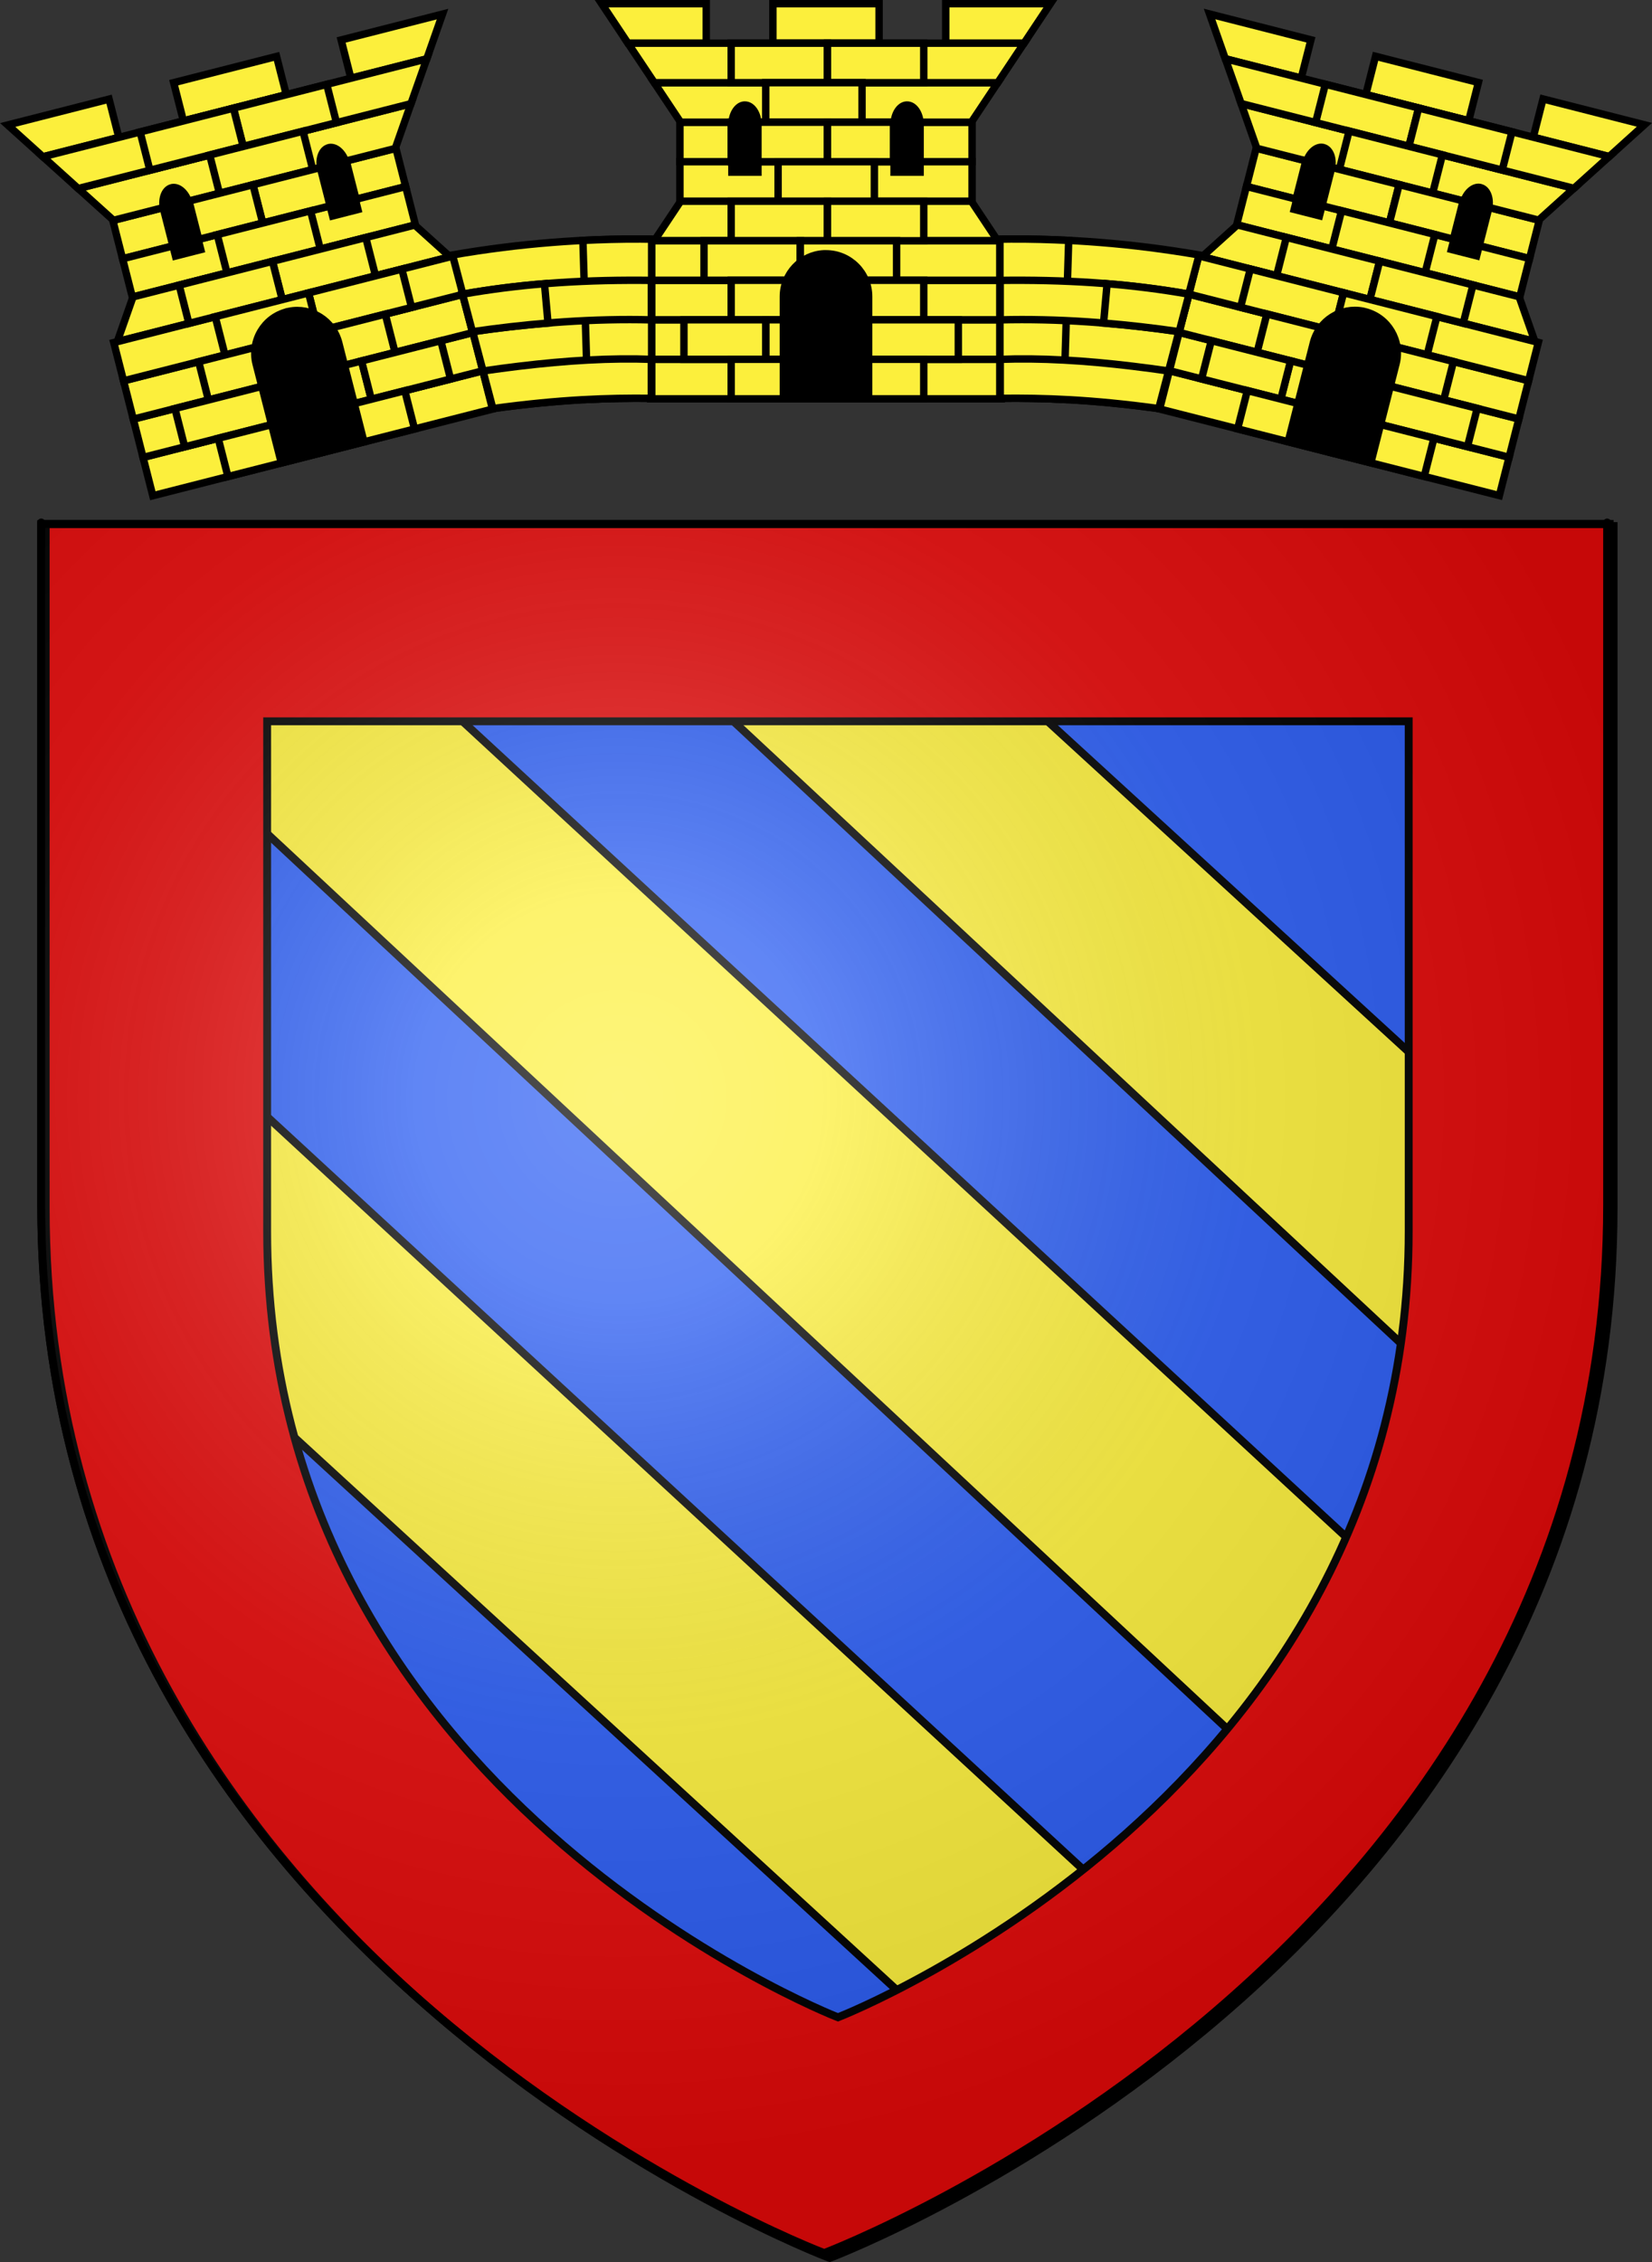 <?xml version="1.0" encoding="UTF-8" standalone="no"?>
<!-- Created with Inkscape (http://www.inkscape.org/) -->

<svg
   xmlns:dc="http://purl.org/dc/elements/1.1/"
   xmlns:cc="http://creativecommons.org/ns#"
   xmlns:rdf="http://www.w3.org/1999/02/22-rdf-syntax-ns#"
   xmlns:svg="http://www.w3.org/2000/svg"
   xmlns="http://www.w3.org/2000/svg"
   xmlns:xlink="http://www.w3.org/1999/xlink"
   xmlns:sodipodi="http://sodipodi.sourceforge.net/DTD/sodipodi-0.dtd"
   xmlns:inkscape="http://www.inkscape.org/namespaces/inkscape"
   version="1.0"
   width="669.126"
   height="915.942"
   id="svg2"
   inkscape:version="0.92.1 r15371"
   sodipodi:docname="Blason_ville_fr_Le_Crotoy.svg">
  <rect width="100%" height="100%" fill="#333333" stroke="none"/>
  <sodipodi:namedview
     pagecolor="#ffffff"
     bordercolor="#666666"
     borderopacity="1"
     objecttolerance="10"
     gridtolerance="10"
     guidetolerance="10"
     inkscape:pageopacity="0"
     inkscape:pageshadow="2"
     inkscape:window-width="1680"
     inkscape:window-height="1026"
     id="namedview38"
     showgrid="false"
     inkscape:zoom="1.5849586"
     inkscape:cx="164.56153"
     inkscape:cy="759.86119"
     inkscape:window-x="0"
     inkscape:window-y="24"
     inkscape:window-maximized="1"
     inkscape:current-layer="svg2"
     showguides="true"
     inkscape:guide-bbox="true"
     fit-margin-top="0"
     fit-margin-left="0"
     fit-margin-right="0"
     fit-margin-bottom="0">
    <sodipodi:guide
       position="334.349,615.327"
       orientation="1,0"
       id="guide1072"
       inkscape:locked="false" />
  </sodipodi:namedview>
  <desc
     id="desc4">Flag of Canton of Valais (Wallis)</desc>
  <defs
     id="defs6">
    <linearGradient
       id="linearGradient2893">
      <stop
         id="stop2895"
         style="stop-color:#ffffff;stop-opacity:0.314"
         offset="0" />
      <stop
         id="stop2897"
         style="stop-color:#ffffff;stop-opacity:0.251"
         offset="0.19" />
      <stop
         id="stop2901"
         style="stop-color:#6b6b6b;stop-opacity:0.125"
         offset="0.6" />
      <stop
         id="stop2899"
         style="stop-color:#000000;stop-opacity:0.125"
         offset="1" />
    </linearGradient>
    <radialGradient
       cx="221.445"
       cy="226.331"
       r="300"
       fx="221.445"
       fy="226.331"
       id="radialGradient3163"
       xlink:href="#linearGradient2893"
       gradientUnits="userSpaceOnUse"
       gradientTransform="matrix(1.443,0,0,1.439,613.134,-102.211)" />
    <linearGradient
       gradientTransform="matrix(1.067,0.629,-0.556,0.739,253.209,-107.043)"
       gradientUnits="userSpaceOnUse"
       xlink:href="#linearGradient78223"
       id="linearGradient79212"
       y2="364.775"
       x2="329.85"
       y1="369.064"
       x1="313.608" />
    <linearGradient
       gradientTransform="matrix(1.199,0.297,-0.327,0.868,90.116,-52.206)"
       gradientUnits="userSpaceOnUse"
       xlink:href="#linearGradient78223"
       id="linearGradient79206"
       y2="363.752"
       x2="330.664"
       y1="369.519"
       x1="313.845" />
    <linearGradient
       gradientTransform="matrix(1.001,0.006,-0.003,0.889,0.695,38.556)"
       gradientUnits="userSpaceOnUse"
       xlink:href="#linearGradient78223"
       id="linearGradient78229"
       y2="364.244"
       x2="329.396"
       y1="369.432"
       x1="315.177" />
    <linearGradient
       gradientTransform="matrix(0.994,0,0,1.007,1.668,-2.604)"
       gradientUnits="userSpaceOnUse"
       xlink:href="#linearGradient76273"
       id="linearGradient76279"
       y2="382.154"
       x2="355.013"
       y1="384.369"
       x1="302.543" />
    <linearGradient
       gradientTransform="matrix(0.727,0.687,-0.387,0.42,333.425,0.086)"
       gradientUnits="userSpaceOnUse"
       xlink:href="#linearGradient74307"
       id="linearGradient74331"
       y2="376.166"
       x2="307.843"
       y1="376.659"
       x1="292.539" />
    <linearGradient
       gradientTransform="matrix(0.872,0.484,-0.273,0.504,211.818,21.353)"
       gradientUnits="userSpaceOnUse"
       xlink:href="#linearGradient74307"
       id="linearGradient74325"
       y2="376.166"
       x2="307.843"
       y1="376.659"
       x1="292.539" />
    <linearGradient
       gradientTransform="matrix(0.982,0.155,-0.087,0.568,69.793,97.775)"
       gradientUnits="userSpaceOnUse"
       xlink:href="#linearGradient74307"
       id="linearGradient74319"
       y2="376.166"
       x2="307.843"
       y1="376.659"
       x1="292.539" />
    <linearGradient
       gradientTransform="matrix(0.994,0,0,0.575,1.668,151.008)"
       gradientUnits="userSpaceOnUse"
       xlink:href="#linearGradient74307"
       id="linearGradient74313"
       y2="374.026"
       x2="310.149"
       y1="376.659"
       x1="292.539" />
    <linearGradient
       id="linearGradient74307">
      <stop
         id="stop74309"
         offset="0"
         style="stop-color:#552200;stop-opacity:1" />
      <stop
         id="stop74311"
         offset="1"
         style="stop-color:#552200;stop-opacity:0" />
    </linearGradient>
    <linearGradient
       id="linearGradient76273">
      <stop
         id="stop76275"
         offset="0"
         style="stop-color:#552200;stop-opacity:1" />
      <stop
         id="stop76277"
         offset="1"
         style="stop-color:#552200;stop-opacity:0" />
    </linearGradient>
    <linearGradient
       id="linearGradient78223">
      <stop
         id="stop78225"
         offset="0"
         style="stop-color:#552200;stop-opacity:1" />
      <stop
         id="stop78231"
         offset="0.5"
         style="stop-color:#fffdff;stop-opacity:0" />
      <stop
         id="stop78227"
         offset="1"
         style="stop-color:#552200;stop-opacity:1" />
    </linearGradient>
  </defs>
  <g
     id="layer3"
     style="display:inline"
     transform="matrix(0.996,0,0,1,15.098,209.881)">
    <path
       d="m 320,702.4 c 0,0 318.4,-119.808 318.4,-424.29 0,-304.482 0,-275.788 0,-275.788 H 1.6 V 278.11 C 1.6,582.592 320,702.4 320,702.4 Z"
       id="path2855"
       style="fill:#2b5df2;fill-opacity:1;fill-rule:evenodd;stroke:#000000;stroke-width:3.2;stroke-linecap:butt;stroke-linejoin:miter;stroke-miterlimit:4;stroke-dasharray:none;stroke-opacity:1"
       inkscape:connector-curvature="0" />
    <g
       transform="matrix(0.8,0,0,0.8,74.393,49.299)"
       id="g3407">
      <path
         d="M 81.624,2.895 C 29.7,3.124 2.752,2.408 2.752,2.408 L 2.524,78.159 523.487,561.837 c 18.574,-19.193 53.293,-69.09 66.672,-91.49 z"
         id="path2407"
         style="fill:#fcef3c;fill-rule:evenodd;stroke:#000000;stroke-width:4;stroke-linecap:butt;stroke-linejoin:miter;stroke-miterlimit:4;stroke-dasharray:none;stroke-opacity:1"
         inkscape:connector-curvature="0" />
      <path
         d="M 377.238,1.531 219.009,2.232 625.936,379.815 c 13.849,-63.663 11.881,-112.726 12.197,-140.406 z"
         id="path2409"
         style="display:inline;fill:#fcef3c;fill-rule:evenodd;stroke:#000000;stroke-width:4;stroke-linecap:butt;stroke-linejoin:miter;stroke-miterlimit:4;stroke-dasharray:none;stroke-opacity:1"
         inkscape:connector-curvature="0" />
      <path
         d="M 0.993,220.232 C -0.427,293.707 0.592,329.205 15.278,383.045 l 334.747,305.8 c 31.081,-15.024 74.972,-43.52 97.523,-58.416 z"
         id="path2411"
         style="display:inline;fill:#fcef3c;fill-rule:evenodd;stroke:#000000;stroke-width:4;stroke-linecap:butt;stroke-linejoin:miter;stroke-miterlimit:4;stroke-dasharray:none;stroke-opacity:1"
         inkscape:connector-curvature="0" />
    </g>
    <path
       d="M 3.424,2.267 V 3.865 279.134 c 0,305.045 318.238,425.031 318.238,425.031 l 0.565,0.2 0.565,-0.2 c -2e-5,10e-6 318.238,-119.986 318.238,-425.031 0,-151.966 0,-220.786 0,-251.612 0,-14.536 0,-19.685 0,-22.06 0,-0.143 0,-1.214 0,-1.331 0,-0.515 0,-0.776 0,-0.898 0,-0.03 0,-0.054 0,-0.067 0,-0.006 0,-0.031 0,-0.033 0,-2.134e-4 -0.797,-7.47e-5 -1.594,0 V 2.267 H 5.018 Z M 93.486,82.19 H 557.709 c 0,1.884 0,5.544 0,16.271 0,23.296 0,75.315 0,190.156 0,226.918 -228.726,317.009 -232.095,318.324 -3.22,-1.256 -232.128,-91.331 -232.128,-318.324 z"
       id="path5919"
       style="display:inline;fill:#e20909;fill-opacity:1;fill-rule:evenodd;stroke:#000000;stroke-width:3.2;stroke-linecap:butt;stroke-linejoin:miter;stroke-miterlimit:4;stroke-opacity:1"
       inkscape:connector-curvature="0" />
  </g>
  <g
     id="layer4"
     transform="translate(15.098,209.881)" />
  <g
     id="layer2"
     transform="matrix(0.996,0,0,1,-678.518,221.162)">
    <path
       d="m 1015.939,691.652 c 0,0 318.4,-119.808 318.4,-424.29 0,-304.482 0,-275.788 0,-275.788 H 697.539 V 267.362 c 0,304.482 318.4,424.29 318.4,424.29 z"
       id="path2875"
       style="fill:url(#radialGradient3163);fill-opacity:1;fill-rule:evenodd;stroke:none;stroke-width:1.067"
       inkscape:connector-curvature="0" />
  </g>
  <g
     id="layer1"
     transform="matrix(0.996,0,0,1,15.098,209.881)">
    <path
       d="M 320,702.4 C 320,702.4 1.6,582.592 1.6,278.11 1.6,-26.372 1.6,2.322 1.6,2.322 H 638.4 V 278.11 c 0,304.482 -318.4,424.29 -318.4,424.29 z"
       id="path1411"
       style="fill:none;stroke:#000000;stroke-width:3.2;stroke-linecap:butt;stroke-linejoin:miter;stroke-miterlimit:4;stroke-dasharray:none;stroke-opacity:1"
       inkscape:connector-curvature="0" />
  </g>
  <g
     transform="translate(-0.437,-1.283)"
     id="layer1-3">
    <g
       transform="translate(-32.622,-30.092)"
       id="g10450">
      <g
         transform="translate(1.716)"
         id="g7456">
        <rect
           width="118.33"
           height="16"
           x="306.741"
           y="80.862"
           style="color:#000000;display:inline;overflow:visible;visibility:visible;fill:#fcef3c;fill-opacity:1;fill-rule:nonzero;stroke:#000000;stroke-width:3;stroke-linecap:butt;stroke-linejoin:miter;stroke-miterlimit:4;stroke-dasharray:none;stroke-dashoffset:0;stroke-opacity:1;marker:none;marker-start:none;marker-mid:none;marker-end:none"
           id="rect2814" />
        <rect
           width="118.33"
           height="16"
           x="306.741"
           y="96.862"
           style="color:#000000;display:inline;overflow:visible;visibility:visible;fill:#fcef3c;fill-opacity:1;fill-rule:nonzero;stroke:#000000;stroke-width:3;stroke-linecap:butt;stroke-linejoin:miter;stroke-miterlimit:4;stroke-dasharray:none;stroke-dashoffset:0;stroke-opacity:1;marker:none;marker-start:none;marker-mid:none;marker-end:none"
           id="rect3723" />
        <path
           inkscape:connector-curvature="0"
           d="m 296.359,128.862 10.656,-16 h 117.781 l 10.656,16 z"
           style="color:#000000;display:inline;overflow:visible;visibility:visible;fill:#fcef3c;fill-opacity:1;fill-rule:nonzero;stroke:#000000;stroke-width:3;stroke-linecap:butt;stroke-linejoin:miter;stroke-miterlimit:4;stroke-dasharray:none;stroke-dashoffset:0;stroke-opacity:1;marker:none;marker-start:none;marker-mid:none;marker-end:none"
           id="path3725" />
        <rect
           width="142"
           height="16"
           x="294.906"
           y="176.862"
           style="color:#000000;display:inline;overflow:visible;visibility:visible;fill:#fcef3c;fill-opacity:1;fill-rule:nonzero;stroke:#000000;stroke-width:3;stroke-linecap:butt;stroke-linejoin:miter;stroke-miterlimit:4;stroke-dasharray:none;stroke-dashoffset:0;stroke-opacity:1;marker:none;marker-start:none;marker-mid:none;marker-end:none"
           id="rect1920" />
        <rect
           width="142"
           height="16"
           x="294.906"
           y="160.862"
           style="color:#000000;display:inline;overflow:visible;visibility:visible;fill:#fcef3c;fill-opacity:1;fill-rule:nonzero;stroke:#000000;stroke-width:3;stroke-linecap:butt;stroke-linejoin:miter;stroke-miterlimit:4;stroke-dasharray:none;stroke-dashoffset:0;stroke-opacity:1;marker:none;marker-start:none;marker-mid:none;marker-end:none"
           id="rect5497" />
        <rect
           width="142"
           height="16"
           x="294.906"
           y="144.862"
           style="color:#000000;display:inline;overflow:visible;visibility:visible;fill:#fcef3c;fill-opacity:1;fill-rule:nonzero;stroke:#000000;stroke-width:3;stroke-linecap:butt;stroke-linejoin:miter;stroke-miterlimit:4;stroke-dasharray:none;stroke-dashoffset:0;stroke-opacity:1;marker:none;marker-start:none;marker-mid:none;marker-end:none"
           id="rect5499" />
        <rect
           width="142"
           height="16"
           x="294.906"
           y="128.862"
           style="color:#000000;display:inline;overflow:visible;visibility:visible;fill:#fcef3c;fill-opacity:1;fill-rule:nonzero;stroke:#000000;stroke-width:3;stroke-linecap:butt;stroke-linejoin:miter;stroke-miterlimit:4;stroke-dasharray:none;stroke-dashoffset:0;stroke-opacity:1;marker:none;marker-start:none;marker-mid:none;marker-end:none"
           id="rect5501" />
        <path
           inkscape:connector-curvature="0"
           d="m 296.359,64.862 10.656,16 h 117.781 l 10.656,-16 z"
           style="color:#000000;display:inline;overflow:visible;visibility:visible;fill:#fcef3c;fill-opacity:1;fill-rule:nonzero;stroke:#000000;stroke-width:3;stroke-linecap:butt;stroke-linejoin:miter;stroke-miterlimit:4;stroke-dasharray:none;stroke-dashoffset:0;stroke-opacity:1;marker:none;marker-start:none;marker-mid:none;marker-end:none"
           id="rect3710" />
        <path
           inkscape:connector-curvature="0"
           d="m 275.031,32.875 10.656,16 h 31.719 v -16 z m 69.375,0 v 16 h 43 v -16 z m 70,0 v 16 H 446.125 l 10.656,-16 z"
           style="color:#000000;display:inline;overflow:visible;visibility:visible;fill:#fcef3c;fill-opacity:1;fill-rule:nonzero;stroke:#000000;stroke-width:3;stroke-linecap:butt;stroke-linejoin:miter;stroke-miterlimit:4;stroke-dasharray:none;stroke-dashoffset:0;stroke-opacity:1;marker:none;marker-start:none;marker-mid:none;marker-end:none"
           id="rect3714" />
        <path
           inkscape:connector-curvature="0"
           d="m 285.688,48.862 10.688,16 h 139.094 l 10.656,-16 z"
           style="color:#000000;display:inline;overflow:visible;visibility:visible;fill:#fcef3c;fill-opacity:1;fill-rule:nonzero;stroke:#000000;stroke-width:3;stroke-linecap:butt;stroke-linejoin:miter;stroke-miterlimit:4;stroke-dasharray:none;stroke-dashoffset:0;stroke-opacity:1;marker:none;marker-start:none;marker-mid:none;marker-end:none"
           id="path5523" />
        <rect
           width="39"
           height="16"
           x="327.5"
           y="48.862"
           style="color:#000000;display:inline;overflow:visible;visibility:visible;fill:#fcef3c;fill-opacity:1;fill-rule:nonzero;stroke:#000000;stroke-width:3;stroke-linecap:butt;stroke-linejoin:miter;stroke-miterlimit:4;stroke-dasharray:none;stroke-dashoffset:0;stroke-opacity:1;marker:none;marker-start:none;marker-mid:none;marker-end:none"
           id="rect5517" />
        <rect
           width="39"
           height="16"
           x="366.5"
           y="48.862"
           style="color:#000000;display:inline;overflow:visible;visibility:visible;fill:#fcef3c;fill-opacity:1;fill-rule:nonzero;stroke:#000000;stroke-width:3;stroke-linecap:butt;stroke-linejoin:miter;stroke-miterlimit:4;stroke-dasharray:none;stroke-dashoffset:0;stroke-opacity:1;marker:none;marker-start:none;marker-mid:none;marker-end:none"
           id="rect5519" />
        <rect
           width="39"
           height="16"
           x="341.5"
           y="64.862"
           style="color:#000000;display:inline;overflow:visible;visibility:visible;fill:#fcef3c;fill-opacity:1;fill-rule:nonzero;stroke:#000000;stroke-width:3;stroke-linecap:butt;stroke-linejoin:miter;stroke-miterlimit:4;stroke-dasharray:none;stroke-dashoffset:0;stroke-opacity:1;marker:none;marker-start:none;marker-mid:none;marker-end:none"
           id="rect5525" />
        <rect
           width="39"
           height="16"
           x="327.5"
           y="80.862"
           style="color:#000000;display:inline;overflow:visible;visibility:visible;fill:#fcef3c;fill-opacity:1;fill-rule:nonzero;stroke:#000000;stroke-width:3;stroke-linecap:butt;stroke-linejoin:miter;stroke-miterlimit:4;stroke-dasharray:none;stroke-dashoffset:0;stroke-opacity:1;marker:none;marker-start:none;marker-mid:none;marker-end:none"
           id="rect5527" />
        <rect
           width="26.741"
           height="16"
           x="366.5"
           y="80.862"
           style="color:#000000;display:inline;overflow:visible;visibility:visible;fill:#fcef3c;fill-opacity:1;fill-rule:nonzero;stroke:#000000;stroke-width:3;stroke-linecap:butt;stroke-linejoin:miter;stroke-miterlimit:4;stroke-dasharray:none;stroke-dashoffset:0;stroke-opacity:1;marker:none;marker-start:none;marker-mid:none;marker-end:none"
           id="rect5529" />
        <rect
           width="39"
           height="16"
           x="346.5"
           y="96.862"
           style="color:#000000;display:inline;overflow:visible;visibility:visible;fill:#fcef3c;fill-opacity:1;fill-rule:nonzero;stroke:#000000;stroke-width:3;stroke-linecap:butt;stroke-linejoin:miter;stroke-miterlimit:4;stroke-dasharray:none;stroke-dashoffset:0;stroke-opacity:1;marker:none;marker-start:none;marker-mid:none;marker-end:none"
           id="rect5531" />
        <rect
           width="39"
           height="16"
           x="327.5"
           y="112.862"
           style="color:#000000;display:inline;overflow:visible;visibility:visible;fill:#fcef3c;fill-opacity:1;fill-rule:nonzero;stroke:#000000;stroke-width:3;stroke-linecap:butt;stroke-linejoin:miter;stroke-miterlimit:4;stroke-dasharray:none;stroke-dashoffset:0;stroke-opacity:1;marker:none;marker-start:none;marker-mid:none;marker-end:none"
           id="rect5533" />
        <rect
           width="39"
           height="16"
           x="366.5"
           y="112.862"
           style="color:#000000;display:inline;overflow:visible;visibility:visible;fill:#fcef3c;fill-opacity:1;fill-rule:nonzero;stroke:#000000;stroke-width:3;stroke-linecap:butt;stroke-linejoin:miter;stroke-miterlimit:4;stroke-dasharray:none;stroke-dashoffset:0;stroke-opacity:1;marker:none;marker-start:none;marker-mid:none;marker-end:none"
           id="rect5535" />
        <rect
           width="39"
           height="16"
           x="316.5"
           y="128.862"
           style="color:#000000;display:inline;overflow:visible;visibility:visible;fill:#fcef3c;fill-opacity:1;fill-rule:nonzero;stroke:#000000;stroke-width:3;stroke-linecap:butt;stroke-linejoin:miter;stroke-miterlimit:4;stroke-dasharray:none;stroke-dashoffset:0;stroke-opacity:1;marker:none;marker-start:none;marker-mid:none;marker-end:none"
           id="rect5547" />
        <rect
           width="39"
           height="16"
           x="355.5"
           y="128.862"
           style="color:#000000;display:inline;overflow:visible;visibility:visible;fill:#fcef3c;fill-opacity:1;fill-rule:nonzero;stroke:#000000;stroke-width:3;stroke-linecap:butt;stroke-linejoin:miter;stroke-miterlimit:4;stroke-dasharray:none;stroke-dashoffset:0;stroke-opacity:1;marker:none;marker-start:none;marker-mid:none;marker-end:none"
           id="rect5549" />
        <rect
           width="39"
           height="16"
           x="327.5"
           y="144.862"
           style="color:#000000;display:inline;overflow:visible;visibility:visible;fill:#fcef3c;fill-opacity:1;fill-rule:nonzero;stroke:#000000;stroke-width:3;stroke-linecap:butt;stroke-linejoin:miter;stroke-miterlimit:4;stroke-dasharray:none;stroke-dashoffset:0;stroke-opacity:1;marker:none;marker-start:none;marker-mid:none;marker-end:none"
           id="rect5551" />
        <rect
           width="39"
           height="16"
           x="366.5"
           y="144.862"
           style="color:#000000;display:inline;overflow:visible;visibility:visible;fill:#fcef3c;fill-opacity:1;fill-rule:nonzero;stroke:#000000;stroke-width:3;stroke-linecap:butt;stroke-linejoin:miter;stroke-miterlimit:4;stroke-dasharray:none;stroke-dashoffset:0;stroke-opacity:1;marker:none;marker-start:none;marker-mid:none;marker-end:none"
           id="rect5553" />
        <rect
           width="39"
           height="16"
           x="341.5"
           y="160.862"
           style="color:#000000;display:inline;overflow:visible;visibility:visible;fill:#fcef3c;fill-opacity:1;fill-rule:nonzero;stroke:#000000;stroke-width:3;stroke-linecap:butt;stroke-linejoin:miter;stroke-miterlimit:4;stroke-dasharray:none;stroke-dashoffset:0;stroke-opacity:1;marker:none;marker-start:none;marker-mid:none;marker-end:none"
           id="rect5561" />
        <rect
           width="39"
           height="16"
           x="380.5"
           y="160.862"
           style="color:#000000;display:inline;overflow:visible;visibility:visible;fill:#fcef3c;fill-opacity:1;fill-rule:nonzero;stroke:#000000;stroke-width:3;stroke-linecap:butt;stroke-linejoin:miter;stroke-miterlimit:4;stroke-dasharray:none;stroke-dashoffset:0;stroke-opacity:1;marker:none;marker-start:none;marker-mid:none;marker-end:none"
           id="rect5563" />
        <rect
           width="33.137"
           height="16"
           x="308.363"
           y="160.862"
           style="color:#000000;display:inline;overflow:visible;visibility:visible;fill:#fcef3c;fill-opacity:1;fill-rule:nonzero;stroke:#000000;stroke-width:3;stroke-linecap:butt;stroke-linejoin:miter;stroke-miterlimit:4;stroke-dasharray:none;stroke-dashoffset:0;stroke-opacity:1;marker:none;marker-start:none;marker-mid:none;marker-end:none"
           id="rect5567" />
        <rect
           width="39"
           height="16"
           x="327.5"
           y="176.862"
           style="color:#000000;display:inline;overflow:visible;visibility:visible;fill:#fcef3c;fill-opacity:1;fill-rule:nonzero;stroke:#000000;stroke-width:3;stroke-linecap:butt;stroke-linejoin:miter;stroke-miterlimit:4;stroke-dasharray:none;stroke-dashoffset:0;stroke-opacity:1;marker:none;marker-start:none;marker-mid:none;marker-end:none"
           id="rect5569" />
        <rect
           width="39"
           height="16"
           x="366.5"
           y="176.862"
           style="color:#000000;display:inline;overflow:visible;visibility:visible;fill:#fcef3c;fill-opacity:1;fill-rule:nonzero;stroke:#000000;stroke-width:3;stroke-linecap:butt;stroke-linejoin:miter;stroke-miterlimit:4;stroke-dasharray:none;stroke-dashoffset:0;stroke-opacity:1;marker:none;marker-start:none;marker-mid:none;marker-end:none"
           id="rect5571" />
        <path
           inkscape:connector-curvature="0"
           d="m 365.033,134.14 c -9.12,0.466 -16.395,8.081 -16.395,17.37 v 41.357 h 34.538 v -41.357 c 0,-9.588 -7.736,-17.37 -17.269,-17.37 -0.298,0 -0.58,-0.015 -0.874,0 z"
           style="color:#000000;display:inline;overflow:visible;visibility:visible;opacity:1;fill:#000000;fill-opacity:1;fill-rule:nonzero;stroke:#000000;stroke-width:3;stroke-linecap:butt;stroke-linejoin:miter;stroke-miterlimit:4;stroke-dasharray:none;stroke-dashoffset:0;stroke-opacity:1;marker:none;marker-start:none;marker-mid:none;marker-end:none"
           id="path5659" />
        <g
           transform="translate(-1)"
           id="g7452">
          <path
             inkscape:connector-curvature="0"
             d="m 333.793,73.906 c -2.786,0.215 -5.009,3.739 -5.009,8.037 v 19.136 h 10.552 V 81.943 c 0,-4.437 -2.364,-8.037 -5.276,-8.037 -0.091,0 -0.177,-0.007 -0.267,0 z"
             style="color:#000000;display:inline;overflow:visible;visibility:visible;fill:#000000;fill-opacity:1;fill-rule:nonzero;stroke:#000000;stroke-width:3;stroke-linecap:butt;stroke-linejoin:miter;stroke-miterlimit:4;stroke-dasharray:none;stroke-dashoffset:0;stroke-opacity:1;marker:none;marker-start:none;marker-mid:none;marker-end:none"
             id="path7436" />
          <path
             inkscape:connector-curvature="0"
             d="m 399.486,73.906 c -2.786,0.215 -5.009,3.739 -5.009,8.037 v 19.136 h 10.552 V 81.943 c 0,-4.437 -2.364,-8.037 -5.276,-8.037 -0.091,0 -0.177,-0.007 -0.267,0 z"
             style="color:#000000;display:inline;overflow:visible;visibility:visible;fill:#000000;fill-opacity:1;fill-rule:nonzero;stroke:#000000;stroke-width:3;stroke-linecap:butt;stroke-linejoin:miter;stroke-miterlimit:4;stroke-dasharray:none;stroke-dashoffset:0;stroke-opacity:1;marker:none;marker-start:none;marker-mid:none;marker-end:none"
             id="path7438" />
        </g>
      </g>
      <g
         transform="rotate(14.29,382.381,1023.958)"
         id="g7489">
        <rect
           width="118.33"
           height="16"
           x="306.741"
           y="80.862"
           style="color:#000000;display:inline;overflow:visible;visibility:visible;fill:#fcef3c;fill-opacity:1;fill-rule:nonzero;stroke:#000000;stroke-width:3;stroke-linecap:butt;stroke-linejoin:miter;stroke-miterlimit:4;stroke-dasharray:none;stroke-dashoffset:0;stroke-opacity:1;marker:none;marker-start:none;marker-mid:none;marker-end:none"
           id="rect7491" />
        <rect
           width="118.33"
           height="16"
           x="306.741"
           y="96.862"
           style="color:#000000;display:inline;overflow:visible;visibility:visible;fill:#fcef3c;fill-opacity:1;fill-rule:nonzero;stroke:#000000;stroke-width:3;stroke-linecap:butt;stroke-linejoin:miter;stroke-miterlimit:4;stroke-dasharray:none;stroke-dashoffset:0;stroke-opacity:1;marker:none;marker-start:none;marker-mid:none;marker-end:none"
           id="rect7493" />
        <path
           inkscape:connector-curvature="0"
           d="m 296.359,128.862 10.656,-16 h 117.781 l 10.656,16 z"
           style="color:#000000;display:inline;overflow:visible;visibility:visible;fill:#fcef3c;fill-opacity:1;fill-rule:nonzero;stroke:#000000;stroke-width:3;stroke-linecap:butt;stroke-linejoin:miter;stroke-miterlimit:4;stroke-dasharray:none;stroke-dashoffset:0;stroke-opacity:1;marker:none;marker-start:none;marker-mid:none;marker-end:none"
           id="path7495" />
        <rect
           width="142"
           height="16"
           x="294.906"
           y="176.862"
           style="color:#000000;display:inline;overflow:visible;visibility:visible;fill:#fcef3c;fill-opacity:1;fill-rule:nonzero;stroke:#000000;stroke-width:3;stroke-linecap:butt;stroke-linejoin:miter;stroke-miterlimit:4;stroke-dasharray:none;stroke-dashoffset:0;stroke-opacity:1;marker:none;marker-start:none;marker-mid:none;marker-end:none"
           id="rect7497" />
        <rect
           width="142"
           height="16"
           x="294.906"
           y="160.862"
           style="color:#000000;display:inline;overflow:visible;visibility:visible;fill:#fcef3c;fill-opacity:1;fill-rule:nonzero;stroke:#000000;stroke-width:3;stroke-linecap:butt;stroke-linejoin:miter;stroke-miterlimit:4;stroke-dasharray:none;stroke-dashoffset:0;stroke-opacity:1;marker:none;marker-start:none;marker-mid:none;marker-end:none"
           id="rect7499" />
        <rect
           width="142"
           height="16"
           x="294.906"
           y="144.862"
           style="color:#000000;display:inline;overflow:visible;visibility:visible;fill:#fcef3c;fill-opacity:1;fill-rule:nonzero;stroke:#000000;stroke-width:3;stroke-linecap:butt;stroke-linejoin:miter;stroke-miterlimit:4;stroke-dasharray:none;stroke-dashoffset:0;stroke-opacity:1;marker:none;marker-start:none;marker-mid:none;marker-end:none"
           id="rect7501" />
        <rect
           width="142"
           height="16"
           x="294.906"
           y="128.862"
           style="color:#000000;display:inline;overflow:visible;visibility:visible;fill:#fcef3c;fill-opacity:1;fill-rule:nonzero;stroke:#000000;stroke-width:3;stroke-linecap:butt;stroke-linejoin:miter;stroke-miterlimit:4;stroke-dasharray:none;stroke-dashoffset:0;stroke-opacity:1;marker:none;marker-start:none;marker-mid:none;marker-end:none"
           id="rect7503" />
        <path
           inkscape:connector-curvature="0"
           d="m 296.359,64.862 10.656,16 h 117.781 l 10.656,-16 z"
           style="color:#000000;display:inline;overflow:visible;visibility:visible;fill:#fcef3c;fill-opacity:1;fill-rule:nonzero;stroke:#000000;stroke-width:3;stroke-linecap:butt;stroke-linejoin:miter;stroke-miterlimit:4;stroke-dasharray:none;stroke-dashoffset:0;stroke-opacity:1;marker:none;marker-start:none;marker-mid:none;marker-end:none"
           id="path7505" />
        <path
           inkscape:connector-curvature="0"
           d="m 275.031,32.875 10.656,16 h 31.719 v -16 z m 69.375,0 v 16 h 43 v -16 z m 70,0 v 16 H 446.125 l 10.656,-16 z"
           style="color:#000000;display:inline;overflow:visible;visibility:visible;fill:#fcef3c;fill-opacity:1;fill-rule:nonzero;stroke:#000000;stroke-width:3;stroke-linecap:butt;stroke-linejoin:miter;stroke-miterlimit:4;stroke-dasharray:none;stroke-dashoffset:0;stroke-opacity:1;marker:none;marker-start:none;marker-mid:none;marker-end:none"
           id="path7507" />
        <path
           inkscape:connector-curvature="0"
           d="m 285.688,48.862 10.688,16 h 139.094 l 10.656,-16 z"
           style="color:#000000;display:inline;overflow:visible;visibility:visible;fill:#fcef3c;fill-opacity:1;fill-rule:nonzero;stroke:#000000;stroke-width:3;stroke-linecap:butt;stroke-linejoin:miter;stroke-miterlimit:4;stroke-dasharray:none;stroke-dashoffset:0;stroke-opacity:1;marker:none;marker-start:none;marker-mid:none;marker-end:none"
           id="path7509" />
        <rect
           width="39"
           height="16"
           x="327.5"
           y="48.862"
           style="color:#000000;display:inline;overflow:visible;visibility:visible;fill:#fcef3c;fill-opacity:1;fill-rule:nonzero;stroke:#000000;stroke-width:3;stroke-linecap:butt;stroke-linejoin:miter;stroke-miterlimit:4;stroke-dasharray:none;stroke-dashoffset:0;stroke-opacity:1;marker:none;marker-start:none;marker-mid:none;marker-end:none"
           id="rect7511" />
        <rect
           width="39"
           height="16"
           x="366.5"
           y="48.862"
           style="color:#000000;display:inline;overflow:visible;visibility:visible;fill:#fcef3c;fill-opacity:1;fill-rule:nonzero;stroke:#000000;stroke-width:3;stroke-linecap:butt;stroke-linejoin:miter;stroke-miterlimit:4;stroke-dasharray:none;stroke-dashoffset:0;stroke-opacity:1;marker:none;marker-start:none;marker-mid:none;marker-end:none"
           id="rect7513" />
        <rect
           width="39"
           height="16"
           x="341.5"
           y="64.862"
           style="color:#000000;display:inline;overflow:visible;visibility:visible;fill:#fcef3c;fill-opacity:1;fill-rule:nonzero;stroke:#000000;stroke-width:3;stroke-linecap:butt;stroke-linejoin:miter;stroke-miterlimit:4;stroke-dasharray:none;stroke-dashoffset:0;stroke-opacity:1;marker:none;marker-start:none;marker-mid:none;marker-end:none"
           id="rect7515" />
        <rect
           width="39"
           height="16"
           x="327.5"
           y="80.862"
           style="color:#000000;display:inline;overflow:visible;visibility:visible;fill:#fcef3c;fill-opacity:1;fill-rule:nonzero;stroke:#000000;stroke-width:3;stroke-linecap:butt;stroke-linejoin:miter;stroke-miterlimit:4;stroke-dasharray:none;stroke-dashoffset:0;stroke-opacity:1;marker:none;marker-start:none;marker-mid:none;marker-end:none"
           id="rect7517" />
        <rect
           width="26.741"
           height="16"
           x="366.5"
           y="80.862"
           style="color:#000000;display:inline;overflow:visible;visibility:visible;fill:#fcef3c;fill-opacity:1;fill-rule:nonzero;stroke:#000000;stroke-width:3;stroke-linecap:butt;stroke-linejoin:miter;stroke-miterlimit:4;stroke-dasharray:none;stroke-dashoffset:0;stroke-opacity:1;marker:none;marker-start:none;marker-mid:none;marker-end:none"
           id="rect7519" />
        <rect
           width="39"
           height="16"
           x="346.5"
           y="96.862"
           style="color:#000000;display:inline;overflow:visible;visibility:visible;fill:#fcef3c;fill-opacity:1;fill-rule:nonzero;stroke:#000000;stroke-width:3;stroke-linecap:butt;stroke-linejoin:miter;stroke-miterlimit:4;stroke-dasharray:none;stroke-dashoffset:0;stroke-opacity:1;marker:none;marker-start:none;marker-mid:none;marker-end:none"
           id="rect7521" />
        <rect
           width="39"
           height="16"
           x="327.5"
           y="112.862"
           style="color:#000000;display:inline;overflow:visible;visibility:visible;fill:#fcef3c;fill-opacity:1;fill-rule:nonzero;stroke:#000000;stroke-width:3;stroke-linecap:butt;stroke-linejoin:miter;stroke-miterlimit:4;stroke-dasharray:none;stroke-dashoffset:0;stroke-opacity:1;marker:none;marker-start:none;marker-mid:none;marker-end:none"
           id="rect7523" />
        <rect
           width="39"
           height="16"
           x="366.5"
           y="112.862"
           style="color:#000000;display:inline;overflow:visible;visibility:visible;fill:#fcef3c;fill-opacity:1;fill-rule:nonzero;stroke:#000000;stroke-width:3;stroke-linecap:butt;stroke-linejoin:miter;stroke-miterlimit:4;stroke-dasharray:none;stroke-dashoffset:0;stroke-opacity:1;marker:none;marker-start:none;marker-mid:none;marker-end:none"
           id="rect7525" />
        <rect
           width="39"
           height="16"
           x="316.5"
           y="128.862"
           style="color:#000000;display:inline;overflow:visible;visibility:visible;fill:#fcef3c;fill-opacity:1;fill-rule:nonzero;stroke:#000000;stroke-width:3;stroke-linecap:butt;stroke-linejoin:miter;stroke-miterlimit:4;stroke-dasharray:none;stroke-dashoffset:0;stroke-opacity:1;marker:none;marker-start:none;marker-mid:none;marker-end:none"
           id="rect7527" />
        <rect
           width="39"
           height="16"
           x="355.5"
           y="128.862"
           style="color:#000000;display:inline;overflow:visible;visibility:visible;fill:#fcef3c;fill-opacity:1;fill-rule:nonzero;stroke:#000000;stroke-width:3;stroke-linecap:butt;stroke-linejoin:miter;stroke-miterlimit:4;stroke-dasharray:none;stroke-dashoffset:0;stroke-opacity:1;marker:none;marker-start:none;marker-mid:none;marker-end:none"
           id="rect7529" />
        <rect
           width="39"
           height="16"
           x="327.5"
           y="144.862"
           style="color:#000000;display:inline;overflow:visible;visibility:visible;fill:#fcef3c;fill-opacity:1;fill-rule:nonzero;stroke:#000000;stroke-width:3;stroke-linecap:butt;stroke-linejoin:miter;stroke-miterlimit:4;stroke-dasharray:none;stroke-dashoffset:0;stroke-opacity:1;marker:none;marker-start:none;marker-mid:none;marker-end:none"
           id="rect7531" />
        <rect
           width="39"
           height="16"
           x="366.5"
           y="144.862"
           style="color:#000000;display:inline;overflow:visible;visibility:visible;fill:#fcef3c;fill-opacity:1;fill-rule:nonzero;stroke:#000000;stroke-width:3;stroke-linecap:butt;stroke-linejoin:miter;stroke-miterlimit:4;stroke-dasharray:none;stroke-dashoffset:0;stroke-opacity:1;marker:none;marker-start:none;marker-mid:none;marker-end:none"
           id="rect7533" />
        <rect
           width="39"
           height="16"
           x="341.5"
           y="160.862"
           style="color:#000000;display:inline;overflow:visible;visibility:visible;fill:#fcef3c;fill-opacity:1;fill-rule:nonzero;stroke:#000000;stroke-width:3;stroke-linecap:butt;stroke-linejoin:miter;stroke-miterlimit:4;stroke-dasharray:none;stroke-dashoffset:0;stroke-opacity:1;marker:none;marker-start:none;marker-mid:none;marker-end:none"
           id="rect7535" />
        <rect
           width="39"
           height="16"
           x="380.5"
           y="160.862"
           style="color:#000000;display:inline;overflow:visible;visibility:visible;fill:#fcef3c;fill-opacity:1;fill-rule:nonzero;stroke:#000000;stroke-width:3;stroke-linecap:butt;stroke-linejoin:miter;stroke-miterlimit:4;stroke-dasharray:none;stroke-dashoffset:0;stroke-opacity:1;marker:none;marker-start:none;marker-mid:none;marker-end:none"
           id="rect7537" />
        <rect
           width="33.137"
           height="16"
           x="308.363"
           y="160.862"
           style="color:#000000;display:inline;overflow:visible;visibility:visible;fill:#fcef3c;fill-opacity:1;fill-rule:nonzero;stroke:#000000;stroke-width:3;stroke-linecap:butt;stroke-linejoin:miter;stroke-miterlimit:4;stroke-dasharray:none;stroke-dashoffset:0;stroke-opacity:1;marker:none;marker-start:none;marker-mid:none;marker-end:none"
           id="rect7539" />
        <rect
           width="39"
           height="16"
           x="327.5"
           y="176.862"
           style="color:#000000;display:inline;overflow:visible;visibility:visible;fill:#fcef3c;fill-opacity:1;fill-rule:nonzero;stroke:#000000;stroke-width:3;stroke-linecap:butt;stroke-linejoin:miter;stroke-miterlimit:4;stroke-dasharray:none;stroke-dashoffset:0;stroke-opacity:1;marker:none;marker-start:none;marker-mid:none;marker-end:none"
           id="rect7541" />
        <rect
           width="39"
           height="16"
           x="366.5"
           y="176.862"
           style="color:#000000;display:inline;overflow:visible;visibility:visible;fill:#fcef3c;fill-opacity:1;fill-rule:nonzero;stroke:#000000;stroke-width:3;stroke-linecap:butt;stroke-linejoin:miter;stroke-miterlimit:4;stroke-dasharray:none;stroke-dashoffset:0;stroke-opacity:1;marker:none;marker-start:none;marker-mid:none;marker-end:none"
           id="rect7543" />
        <path
           inkscape:connector-curvature="0"
           d="m 365.033,134.14 c -9.12,0.466 -16.395,8.081 -16.395,17.37 v 41.357 h 34.538 v -41.357 c 0,-9.588 -7.736,-17.37 -17.269,-17.37 -0.298,0 -0.58,-0.015 -0.874,0 z"
           style="color:#000000;display:inline;overflow:visible;visibility:visible;opacity:1;fill:#000000;fill-opacity:1;fill-rule:nonzero;stroke:#000000;stroke-width:3;stroke-linecap:butt;stroke-linejoin:miter;stroke-miterlimit:4;stroke-dasharray:none;stroke-dashoffset:0;stroke-opacity:1;marker:none;marker-start:none;marker-mid:none;marker-end:none"
           id="path7545" />
        <g
           transform="translate(-1)"
           id="g7547">
          <path
             inkscape:connector-curvature="0"
             d="m 333.793,73.906 c -2.786,0.215 -5.009,3.739 -5.009,8.037 v 19.136 h 10.552 V 81.943 c 0,-4.437 -2.364,-8.037 -5.276,-8.037 -0.091,0 -0.177,-0.007 -0.267,0 z"
             style="color:#000000;display:inline;overflow:visible;visibility:visible;fill:#000000;fill-opacity:1;fill-rule:nonzero;stroke:#000000;stroke-width:3;stroke-linecap:butt;stroke-linejoin:miter;stroke-miterlimit:4;stroke-dasharray:none;stroke-dashoffset:0;stroke-opacity:1;marker:none;marker-start:none;marker-mid:none;marker-end:none"
             id="path7549" />
          <path
             inkscape:connector-curvature="0"
             d="m 399.486,73.906 c -2.786,0.215 -5.009,3.739 -5.009,8.037 v 19.136 h 10.552 V 81.943 c 0,-4.437 -2.364,-8.037 -5.276,-8.037 -0.091,0 -0.177,-0.007 -0.267,0 z"
             style="color:#000000;display:inline;overflow:visible;visibility:visible;fill:#000000;fill-opacity:1;fill-rule:nonzero;stroke:#000000;stroke-width:3;stroke-linecap:butt;stroke-linejoin:miter;stroke-miterlimit:4;stroke-dasharray:none;stroke-dashoffset:0;stroke-opacity:1;marker:none;marker-start:none;marker-mid:none;marker-end:none"
             id="path7551" />
        </g>
      </g>
      <g
         transform="matrix(-0.969,0.247,0.247,0.969,470.678,-62.7)"
         id="g7553">
        <rect
           width="118.33"
           height="16"
           x="306.741"
           y="80.862"
           style="color:#000000;display:inline;overflow:visible;visibility:visible;fill:#fcef3c;fill-opacity:1;fill-rule:nonzero;stroke:#000000;stroke-width:3;stroke-linecap:butt;stroke-linejoin:miter;stroke-miterlimit:4;stroke-dasharray:none;stroke-dashoffset:0;stroke-opacity:1;marker:none;marker-start:none;marker-mid:none;marker-end:none"
           id="rect7555" />
        <rect
           width="118.33"
           height="16"
           x="306.741"
           y="96.862"
           style="color:#000000;display:inline;overflow:visible;visibility:visible;fill:#fcef3c;fill-opacity:1;fill-rule:nonzero;stroke:#000000;stroke-width:3;stroke-linecap:butt;stroke-linejoin:miter;stroke-miterlimit:4;stroke-dasharray:none;stroke-dashoffset:0;stroke-opacity:1;marker:none;marker-start:none;marker-mid:none;marker-end:none"
           id="rect7557" />
        <path
           inkscape:connector-curvature="0"
           d="m 296.359,128.862 10.656,-16 h 117.781 l 10.656,16 z"
           style="color:#000000;display:inline;overflow:visible;visibility:visible;fill:#fcef3c;fill-opacity:1;fill-rule:nonzero;stroke:#000000;stroke-width:3;stroke-linecap:butt;stroke-linejoin:miter;stroke-miterlimit:4;stroke-dasharray:none;stroke-dashoffset:0;stroke-opacity:1;marker:none;marker-start:none;marker-mid:none;marker-end:none"
           id="path7559" />
        <rect
           width="142"
           height="16"
           x="294.906"
           y="176.862"
           style="color:#000000;display:inline;overflow:visible;visibility:visible;fill:#fcef3c;fill-opacity:1;fill-rule:nonzero;stroke:#000000;stroke-width:3;stroke-linecap:butt;stroke-linejoin:miter;stroke-miterlimit:4;stroke-dasharray:none;stroke-dashoffset:0;stroke-opacity:1;marker:none;marker-start:none;marker-mid:none;marker-end:none"
           id="rect7561" />
        <rect
           width="142"
           height="16"
           x="294.906"
           y="160.862"
           style="color:#000000;display:inline;overflow:visible;visibility:visible;fill:#fcef3c;fill-opacity:1;fill-rule:nonzero;stroke:#000000;stroke-width:3;stroke-linecap:butt;stroke-linejoin:miter;stroke-miterlimit:4;stroke-dasharray:none;stroke-dashoffset:0;stroke-opacity:1;marker:none;marker-start:none;marker-mid:none;marker-end:none"
           id="rect7563" />
        <rect
           width="142"
           height="16"
           x="294.906"
           y="144.862"
           style="color:#000000;display:inline;overflow:visible;visibility:visible;fill:#fcef3c;fill-opacity:1;fill-rule:nonzero;stroke:#000000;stroke-width:3;stroke-linecap:butt;stroke-linejoin:miter;stroke-miterlimit:4;stroke-dasharray:none;stroke-dashoffset:0;stroke-opacity:1;marker:none;marker-start:none;marker-mid:none;marker-end:none"
           id="rect7565" />
        <rect
           width="142"
           height="16"
           x="294.906"
           y="128.862"
           style="color:#000000;display:inline;overflow:visible;visibility:visible;fill:#fcef3c;fill-opacity:1;fill-rule:nonzero;stroke:#000000;stroke-width:3;stroke-linecap:butt;stroke-linejoin:miter;stroke-miterlimit:4;stroke-dasharray:none;stroke-dashoffset:0;stroke-opacity:1;marker:none;marker-start:none;marker-mid:none;marker-end:none"
           id="rect7567" />
        <path
           inkscape:connector-curvature="0"
           d="m 296.359,64.862 10.656,16 h 117.781 l 10.656,-16 z"
           style="color:#000000;display:inline;overflow:visible;visibility:visible;fill:#fcef3c;fill-opacity:1;fill-rule:nonzero;stroke:#000000;stroke-width:3;stroke-linecap:butt;stroke-linejoin:miter;stroke-miterlimit:4;stroke-dasharray:none;stroke-dashoffset:0;stroke-opacity:1;marker:none;marker-start:none;marker-mid:none;marker-end:none"
           id="path7569" />
        <path
           inkscape:connector-curvature="0"
           d="m 275.031,32.875 10.656,16 h 31.719 v -16 z m 69.375,0 v 16 h 43 v -16 z m 70,0 v 16 H 446.125 l 10.656,-16 z"
           style="color:#000000;display:inline;overflow:visible;visibility:visible;fill:#fcef3c;fill-opacity:1;fill-rule:nonzero;stroke:#000000;stroke-width:3;stroke-linecap:butt;stroke-linejoin:miter;stroke-miterlimit:4;stroke-dasharray:none;stroke-dashoffset:0;stroke-opacity:1;marker:none;marker-start:none;marker-mid:none;marker-end:none"
           id="path7571" />
        <path
           inkscape:connector-curvature="0"
           d="m 285.688,48.862 10.688,16 h 139.094 l 10.656,-16 z"
           style="color:#000000;display:inline;overflow:visible;visibility:visible;fill:#fcef3c;fill-opacity:1;fill-rule:nonzero;stroke:#000000;stroke-width:3;stroke-linecap:butt;stroke-linejoin:miter;stroke-miterlimit:4;stroke-dasharray:none;stroke-dashoffset:0;stroke-opacity:1;marker:none;marker-start:none;marker-mid:none;marker-end:none"
           id="path7573" />
        <rect
           width="39"
           height="16"
           x="327.5"
           y="48.862"
           style="color:#000000;display:inline;overflow:visible;visibility:visible;fill:#fcef3c;fill-opacity:1;fill-rule:nonzero;stroke:#000000;stroke-width:3;stroke-linecap:butt;stroke-linejoin:miter;stroke-miterlimit:4;stroke-dasharray:none;stroke-dashoffset:0;stroke-opacity:1;marker:none;marker-start:none;marker-mid:none;marker-end:none"
           id="rect7575" />
        <rect
           width="39"
           height="16"
           x="366.5"
           y="48.862"
           style="color:#000000;display:inline;overflow:visible;visibility:visible;fill:#fcef3c;fill-opacity:1;fill-rule:nonzero;stroke:#000000;stroke-width:3;stroke-linecap:butt;stroke-linejoin:miter;stroke-miterlimit:4;stroke-dasharray:none;stroke-dashoffset:0;stroke-opacity:1;marker:none;marker-start:none;marker-mid:none;marker-end:none"
           id="rect7577" />
        <rect
           width="39"
           height="16"
           x="341.5"
           y="64.862"
           style="color:#000000;display:inline;overflow:visible;visibility:visible;fill:#fcef3c;fill-opacity:1;fill-rule:nonzero;stroke:#000000;stroke-width:3;stroke-linecap:butt;stroke-linejoin:miter;stroke-miterlimit:4;stroke-dasharray:none;stroke-dashoffset:0;stroke-opacity:1;marker:none;marker-start:none;marker-mid:none;marker-end:none"
           id="rect7579" />
        <rect
           width="39"
           height="16"
           x="327.5"
           y="80.862"
           style="color:#000000;display:inline;overflow:visible;visibility:visible;fill:#fcef3c;fill-opacity:1;fill-rule:nonzero;stroke:#000000;stroke-width:3;stroke-linecap:butt;stroke-linejoin:miter;stroke-miterlimit:4;stroke-dasharray:none;stroke-dashoffset:0;stroke-opacity:1;marker:none;marker-start:none;marker-mid:none;marker-end:none"
           id="rect7581" />
        <rect
           width="26.741"
           height="16"
           x="366.5"
           y="80.862"
           style="color:#000000;display:inline;overflow:visible;visibility:visible;fill:#fcef3c;fill-opacity:1;fill-rule:nonzero;stroke:#000000;stroke-width:3;stroke-linecap:butt;stroke-linejoin:miter;stroke-miterlimit:4;stroke-dasharray:none;stroke-dashoffset:0;stroke-opacity:1;marker:none;marker-start:none;marker-mid:none;marker-end:none"
           id="rect7583" />
        <rect
           width="39"
           height="16"
           x="346.5"
           y="96.862"
           style="color:#000000;display:inline;overflow:visible;visibility:visible;fill:#fcef3c;fill-opacity:1;fill-rule:nonzero;stroke:#000000;stroke-width:3;stroke-linecap:butt;stroke-linejoin:miter;stroke-miterlimit:4;stroke-dasharray:none;stroke-dashoffset:0;stroke-opacity:1;marker:none;marker-start:none;marker-mid:none;marker-end:none"
           id="rect7585" />
        <rect
           width="39"
           height="16"
           x="327.5"
           y="112.862"
           style="color:#000000;display:inline;overflow:visible;visibility:visible;fill:#fcef3c;fill-opacity:1;fill-rule:nonzero;stroke:#000000;stroke-width:3;stroke-linecap:butt;stroke-linejoin:miter;stroke-miterlimit:4;stroke-dasharray:none;stroke-dashoffset:0;stroke-opacity:1;marker:none;marker-start:none;marker-mid:none;marker-end:none"
           id="rect7587" />
        <rect
           width="39"
           height="16"
           x="366.5"
           y="112.862"
           style="color:#000000;display:inline;overflow:visible;visibility:visible;fill:#fcef3c;fill-opacity:1;fill-rule:nonzero;stroke:#000000;stroke-width:3;stroke-linecap:butt;stroke-linejoin:miter;stroke-miterlimit:4;stroke-dasharray:none;stroke-dashoffset:0;stroke-opacity:1;marker:none;marker-start:none;marker-mid:none;marker-end:none"
           id="rect7589" />
        <rect
           width="39"
           height="16"
           x="316.5"
           y="128.862"
           style="color:#000000;display:inline;overflow:visible;visibility:visible;fill:#fcef3c;fill-opacity:1;fill-rule:nonzero;stroke:#000000;stroke-width:3;stroke-linecap:butt;stroke-linejoin:miter;stroke-miterlimit:4;stroke-dasharray:none;stroke-dashoffset:0;stroke-opacity:1;marker:none;marker-start:none;marker-mid:none;marker-end:none"
           id="rect7591" />
        <rect
           width="39"
           height="16"
           x="355.5"
           y="128.862"
           style="color:#000000;display:inline;overflow:visible;visibility:visible;fill:#fcef3c;fill-opacity:1;fill-rule:nonzero;stroke:#000000;stroke-width:3;stroke-linecap:butt;stroke-linejoin:miter;stroke-miterlimit:4;stroke-dasharray:none;stroke-dashoffset:0;stroke-opacity:1;marker:none;marker-start:none;marker-mid:none;marker-end:none"
           id="rect7593" />
        <rect
           width="39"
           height="16"
           x="327.5"
           y="144.862"
           style="color:#000000;display:inline;overflow:visible;visibility:visible;fill:#fcef3c;fill-opacity:1;fill-rule:nonzero;stroke:#000000;stroke-width:3;stroke-linecap:butt;stroke-linejoin:miter;stroke-miterlimit:4;stroke-dasharray:none;stroke-dashoffset:0;stroke-opacity:1;marker:none;marker-start:none;marker-mid:none;marker-end:none"
           id="rect7595" />
        <rect
           width="39"
           height="16"
           x="366.5"
           y="144.862"
           style="color:#000000;display:inline;overflow:visible;visibility:visible;fill:#fcef3c;fill-opacity:1;fill-rule:nonzero;stroke:#000000;stroke-width:3;stroke-linecap:butt;stroke-linejoin:miter;stroke-miterlimit:4;stroke-dasharray:none;stroke-dashoffset:0;stroke-opacity:1;marker:none;marker-start:none;marker-mid:none;marker-end:none"
           id="rect7597" />
        <rect
           width="39"
           height="16"
           x="341.5"
           y="160.862"
           style="color:#000000;display:inline;overflow:visible;visibility:visible;fill:#fcef3c;fill-opacity:1;fill-rule:nonzero;stroke:#000000;stroke-width:3;stroke-linecap:butt;stroke-linejoin:miter;stroke-miterlimit:4;stroke-dasharray:none;stroke-dashoffset:0;stroke-opacity:1;marker:none;marker-start:none;marker-mid:none;marker-end:none"
           id="rect7599" />
        <rect
           width="39"
           height="16"
           x="380.5"
           y="160.862"
           style="color:#000000;display:inline;overflow:visible;visibility:visible;fill:#fcef3c;fill-opacity:1;fill-rule:nonzero;stroke:#000000;stroke-width:3;stroke-linecap:butt;stroke-linejoin:miter;stroke-miterlimit:4;stroke-dasharray:none;stroke-dashoffset:0;stroke-opacity:1;marker:none;marker-start:none;marker-mid:none;marker-end:none"
           id="rect7601" />
        <rect
           width="33.137"
           height="16"
           x="308.363"
           y="160.862"
           style="color:#000000;display:inline;overflow:visible;visibility:visible;fill:#fcef3c;fill-opacity:1;fill-rule:nonzero;stroke:#000000;stroke-width:3;stroke-linecap:butt;stroke-linejoin:miter;stroke-miterlimit:4;stroke-dasharray:none;stroke-dashoffset:0;stroke-opacity:1;marker:none;marker-start:none;marker-mid:none;marker-end:none"
           id="rect7603" />
        <rect
           width="39"
           height="16"
           x="327.5"
           y="176.862"
           style="color:#000000;display:inline;overflow:visible;visibility:visible;fill:#fcef3c;fill-opacity:1;fill-rule:nonzero;stroke:#000000;stroke-width:3;stroke-linecap:butt;stroke-linejoin:miter;stroke-miterlimit:4;stroke-dasharray:none;stroke-dashoffset:0;stroke-opacity:1;marker:none;marker-start:none;marker-mid:none;marker-end:none"
           id="rect7605" />
        <rect
           width="39"
           height="16"
           x="366.5"
           y="176.862"
           style="color:#000000;display:inline;overflow:visible;visibility:visible;fill:#fcef3c;fill-opacity:1;fill-rule:nonzero;stroke:#000000;stroke-width:3;stroke-linecap:butt;stroke-linejoin:miter;stroke-miterlimit:4;stroke-dasharray:none;stroke-dashoffset:0;stroke-opacity:1;marker:none;marker-start:none;marker-mid:none;marker-end:none"
           id="rect7607" />
        <path
           inkscape:connector-curvature="0"
           d="m 365.033,134.14 c -9.12,0.466 -16.395,8.081 -16.395,17.37 v 41.357 h 34.538 v -41.357 c 0,-9.588 -7.736,-17.37 -17.269,-17.37 -0.298,0 -0.58,-0.015 -0.874,0 z"
           style="color:#000000;display:inline;overflow:visible;visibility:visible;opacity:1;fill:#000000;fill-opacity:1;fill-rule:nonzero;stroke:#000000;stroke-width:3;stroke-linecap:butt;stroke-linejoin:miter;stroke-miterlimit:4;stroke-dasharray:none;stroke-dashoffset:0;stroke-opacity:1;marker:none;marker-start:none;marker-mid:none;marker-end:none"
           id="path7609" />
        <g
           transform="translate(-1)"
           id="g7611">
          <path
             inkscape:connector-curvature="0"
             d="m 333.793,73.906 c -2.786,0.215 -5.009,3.739 -5.009,8.037 v 19.136 h 10.552 V 81.943 c 0,-4.437 -2.364,-8.037 -5.276,-8.037 -0.091,0 -0.177,-0.007 -0.267,0 z"
             style="color:#000000;display:inline;overflow:visible;visibility:visible;fill:#000000;fill-opacity:1;fill-rule:nonzero;stroke:#000000;stroke-width:3;stroke-linecap:butt;stroke-linejoin:miter;stroke-miterlimit:4;stroke-dasharray:none;stroke-dashoffset:0;stroke-opacity:1;marker:none;marker-start:none;marker-mid:none;marker-end:none"
             id="path7613" />
          <path
             inkscape:connector-curvature="0"
             d="m 399.486,73.906 c -2.786,0.215 -5.009,3.739 -5.009,8.037 v 19.136 h 10.552 V 81.943 c 0,-4.437 -2.364,-8.037 -5.276,-8.037 -0.091,0 -0.177,-0.007 -0.267,0 z"
             style="color:#000000;display:inline;overflow:visible;visibility:visible;fill:#000000;fill-opacity:1;fill-rule:nonzero;stroke:#000000;stroke-width:3;stroke-linecap:butt;stroke-linejoin:miter;stroke-miterlimit:4;stroke-dasharray:none;stroke-dashoffset:0;stroke-opacity:1;marker:none;marker-start:none;marker-mid:none;marker-end:none"
             id="path7615" />
        </g>
      </g>
      <g
         id="g10367">
        <path
           inkscape:connector-curvature="0"
           d="m 232.7,196.8 c 27.5,-3.762 46.699,-4.354 64.297,-4.146 v -64.45 c -26.886,-0.367 -53.771,1.749 -80.657,6.407 z"
           style="fill:#fcef3c;fill-opacity:1;fill-rule:evenodd;stroke:#000000;stroke-width:3;stroke-linecap:butt;stroke-linejoin:miter;stroke-miterlimit:4;stroke-dasharray:none;stroke-opacity:1"
           id="path7683" />
        <path
           inkscape:connector-curvature="0"
           d="m 291.969,128.156 c -7.598,-0.016 -15.215,0.18 -22.812,0.562 L 271.125,193.125 c 9.371,-0.468 17.818,-0.564 25.875,-0.469 v -64.438 c -1.68,-0.023 -3.351,-0.059 -5.031,-0.062 z"
           style="fill:#fcef3c;fill-opacity:1;fill-rule:evenodd;stroke:#000000;stroke-width:3;stroke-linecap:butt;stroke-linejoin:miter;stroke-miterlimit:4;stroke-dasharray:none;stroke-opacity:1"
           id="path10354" />
        <path
           inkscape:connector-curvature="0"
           d="m 284.656,176.719 c -17.724,0.184 -36.391,2.042 -55.969,4.875 l 4,15.219 c 27.404,-3.749 46.578,-4.358 64.125,-4.156 0.022,-0.019 0.04,-0.043 0.062,-0.062 V 176.875 c -4.029,-0.147 -8.089,-0.199 -12.219,-0.156 z"
           style="fill:#fcef3c;fill-opacity:1;fill-rule:evenodd;stroke:#000000;stroke-width:3;stroke-linecap:butt;stroke-linejoin:miter;stroke-miterlimit:4;stroke-dasharray:none;stroke-opacity:1"
           id="path9457" />
        <path
           inkscape:connector-curvature="0"
           d="m 220.402,150.498 c 26.292,-4.652 51.613,-5.904 76.488,-5.597 v 15.991 c -23.072,-0.583 -47.286,1.117 -72.49,4.797 z"
           style="fill:#fcef3c;fill-opacity:1;fill-rule:evenodd;stroke:#000000;stroke-width:3;stroke-linecap:butt;stroke-linejoin:miter;stroke-miterlimit:4;stroke-dasharray:none;stroke-opacity:1"
           id="path8570" />
        <path
           inkscape:connector-curvature="0"
           d="m 253.594,146.25 c -10.912,0.89 -21.962,2.264 -33.188,4.25 l 4,15.188 c 10.383,-1.516 20.589,-2.677 30.625,-3.5 z"
           style="fill:#fcef3c;fill-opacity:1;fill-rule:evenodd;stroke:#000000;stroke-width:3;stroke-linecap:butt;stroke-linejoin:miter;stroke-miterlimit:4;stroke-dasharray:none;stroke-opacity:1"
           id="path10349" />
      </g>
      <g
         transform="matrix(-1,0,0,1,735.075,0)"
         id="g10374">
        <path
           inkscape:connector-curvature="0"
           d="m 232.7,196.8 c 27.5,-3.762 46.699,-4.354 64.297,-4.146 v -64.45 c -26.886,-0.367 -53.771,1.749 -80.657,6.407 z"
           style="fill:#fcef3c;fill-opacity:1;fill-rule:evenodd;stroke:#000000;stroke-width:3;stroke-linecap:butt;stroke-linejoin:miter;stroke-miterlimit:4;stroke-dasharray:none;stroke-opacity:1"
           id="path10376" />
        <path
           inkscape:connector-curvature="0"
           d="m 291.969,128.156 c -7.598,-0.016 -15.215,0.18 -22.812,0.562 L 271.125,193.125 c 9.371,-0.468 17.818,-0.564 25.875,-0.469 v -64.438 c -1.68,-0.023 -3.351,-0.059 -5.031,-0.062 z"
           style="fill:#fcef3c;fill-opacity:1;fill-rule:evenodd;stroke:#000000;stroke-width:3;stroke-linecap:butt;stroke-linejoin:miter;stroke-miterlimit:4;stroke-dasharray:none;stroke-opacity:1"
           id="path10378" />
        <path
           inkscape:connector-curvature="0"
           d="m 284.656,176.719 c -17.724,0.184 -36.391,2.042 -55.969,4.875 l 4,15.219 c 27.404,-3.749 46.578,-4.358 64.125,-4.156 0.022,-0.019 0.04,-0.043 0.062,-0.062 V 176.875 c -4.029,-0.147 -8.089,-0.199 -12.219,-0.156 z"
           style="fill:#fcef3c;fill-opacity:1;fill-rule:evenodd;stroke:#000000;stroke-width:3;stroke-linecap:butt;stroke-linejoin:miter;stroke-miterlimit:4;stroke-dasharray:none;stroke-opacity:1"
           id="path10380" />
        <path
           inkscape:connector-curvature="0"
           d="m 220.402,150.498 c 26.292,-4.652 51.613,-5.904 76.488,-5.597 v 15.991 c -23.072,-0.583 -47.286,1.117 -72.49,4.797 z"
           style="fill:#fcef3c;fill-opacity:1;fill-rule:evenodd;stroke:#000000;stroke-width:3;stroke-linecap:butt;stroke-linejoin:miter;stroke-miterlimit:4;stroke-dasharray:none;stroke-opacity:1"
           id="path10382" />
        <path
           inkscape:connector-curvature="0"
           d="m 253.594,146.25 c -10.912,0.89 -21.962,2.264 -33.188,4.25 l 4,15.188 c 10.383,-1.516 20.589,-2.677 30.625,-3.5 z"
           style="fill:#fcef3c;fill-opacity:1;fill-rule:evenodd;stroke:#000000;stroke-width:3;stroke-linecap:butt;stroke-linejoin:miter;stroke-miterlimit:4;stroke-dasharray:none;stroke-opacity:1"
           id="path10384" />
      </g>
    </g>
  </g>
</svg>
